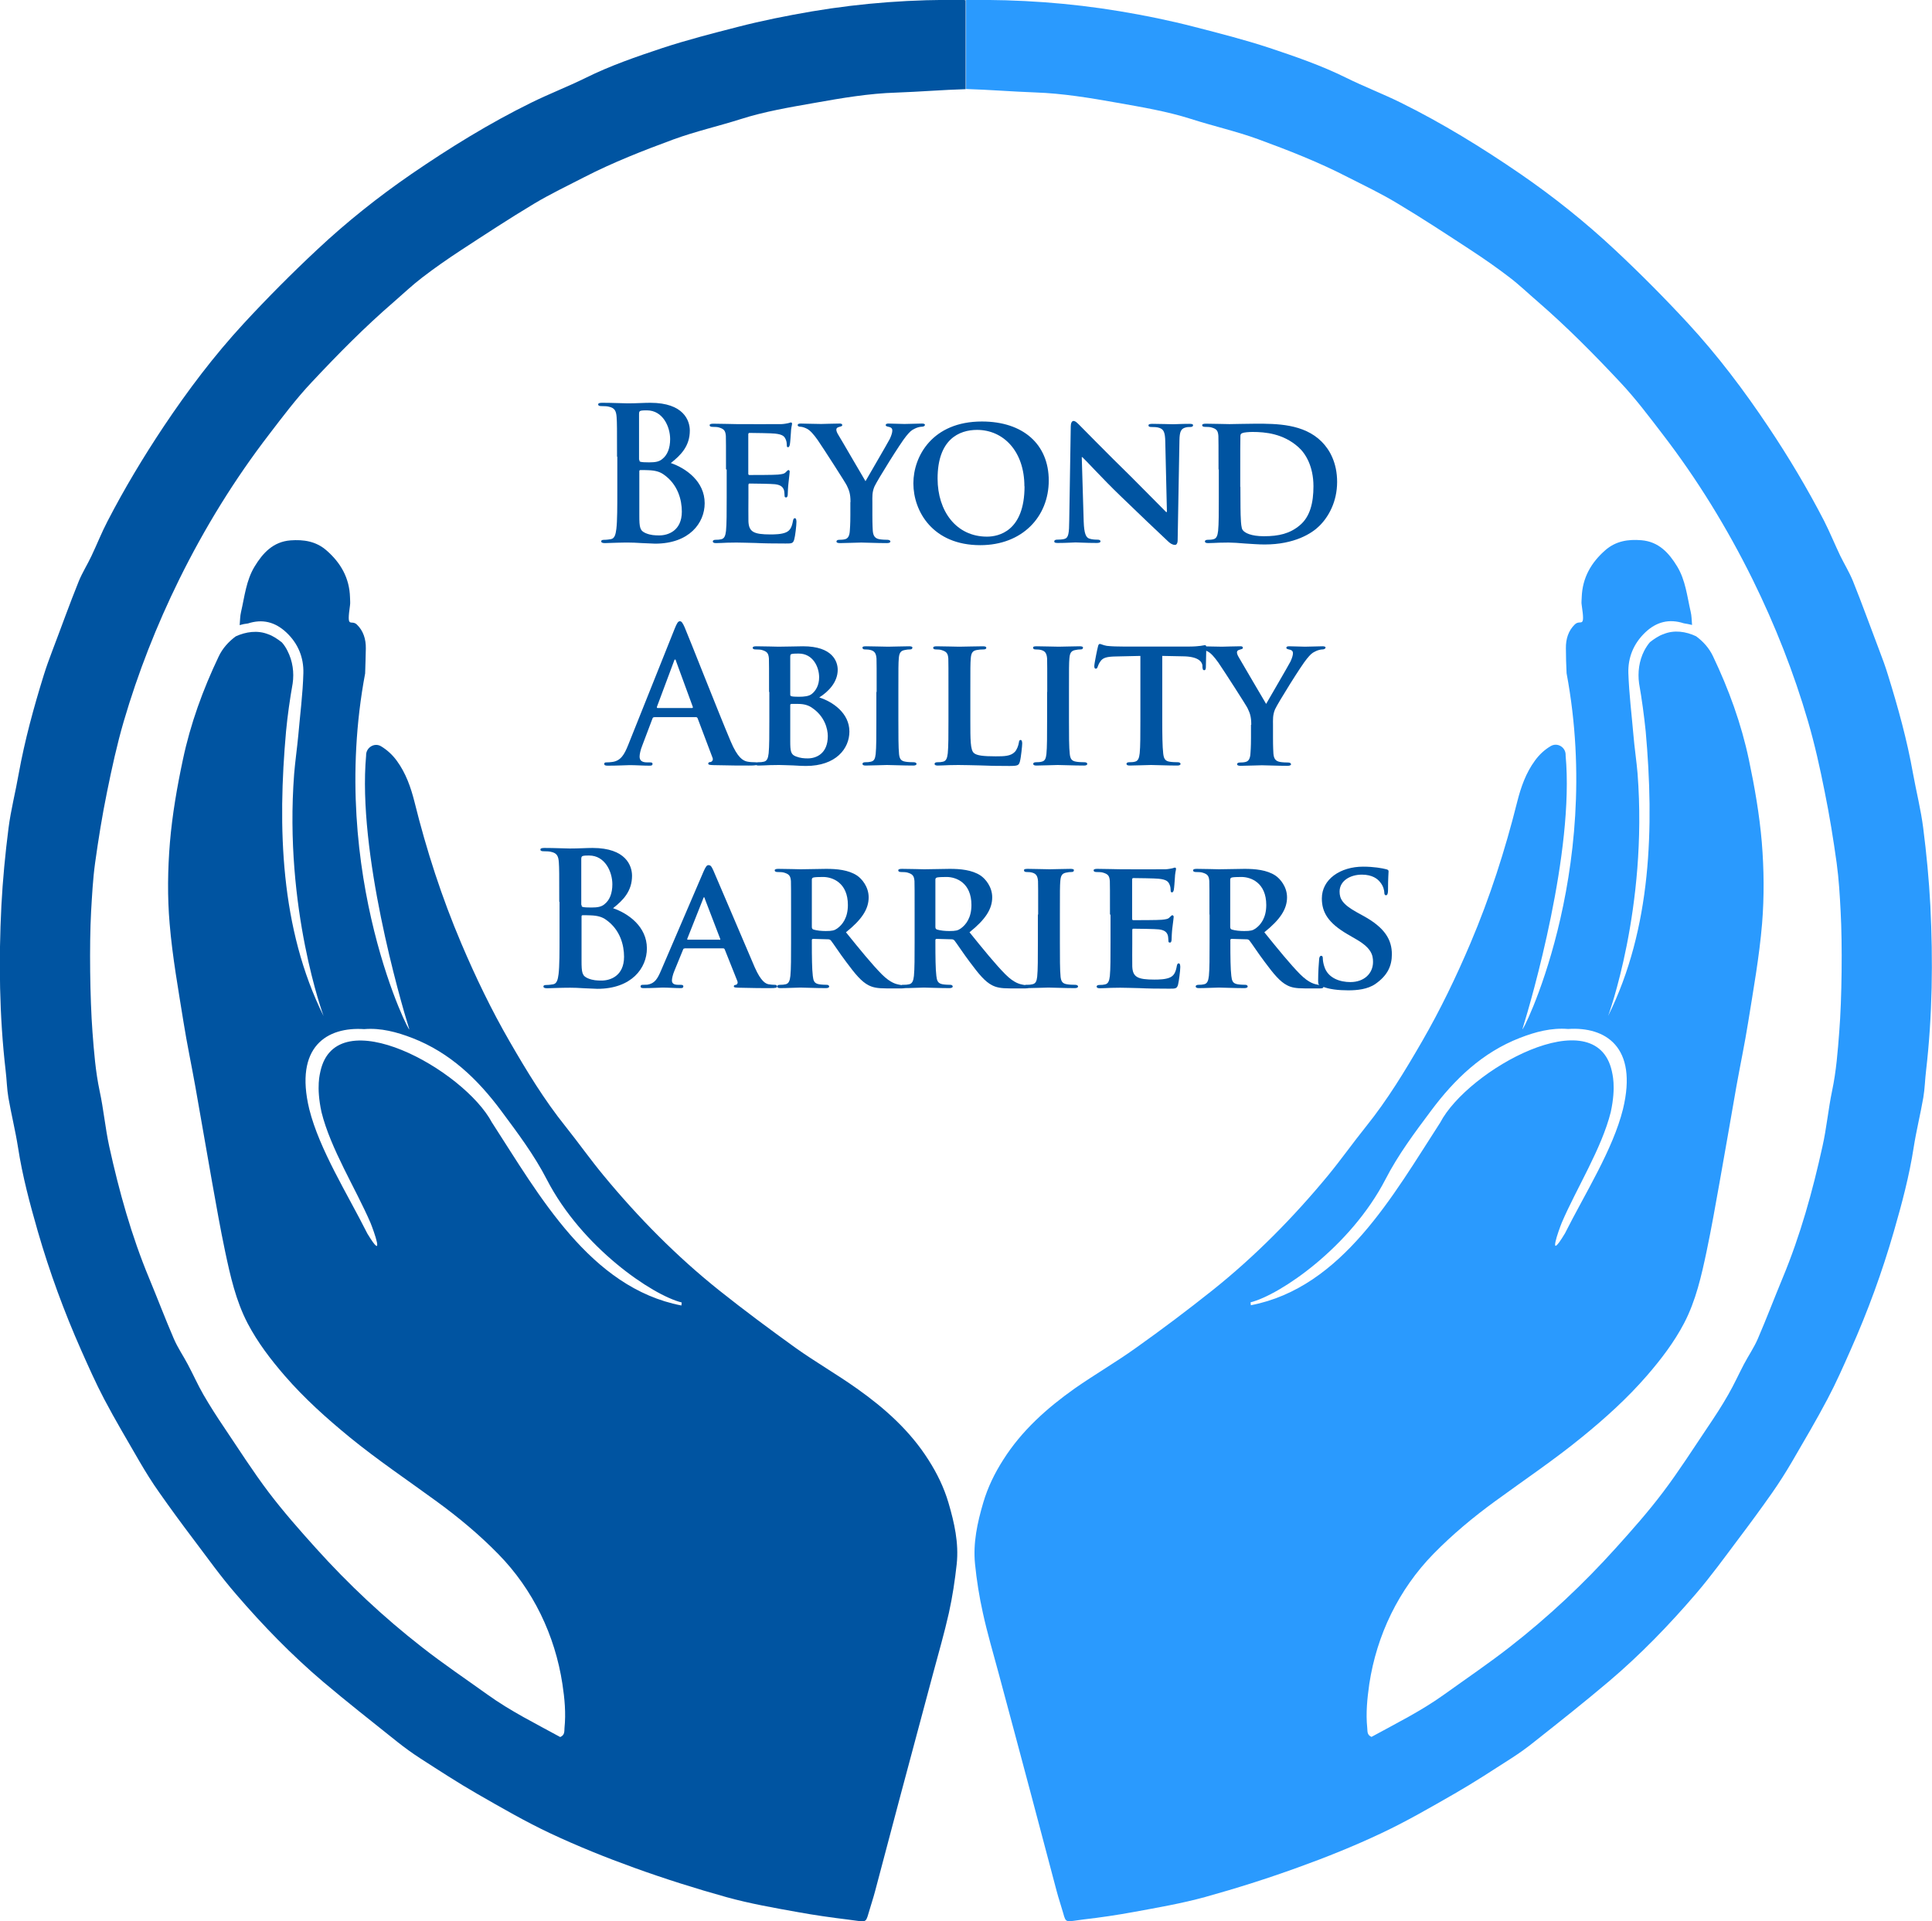 <?xml version="1.0" encoding="UTF-8"?>
<svg id="Layer_2" data-name="Layer 2" xmlns="http://www.w3.org/2000/svg" viewBox="0 0 140.43 139.66">
  <defs>
    <style>
      .cls-1 {
        fill: #0054a1;
      }

      .cls-2 {
        fill: #2a9afe;
      }
    </style>
  </defs>
  <g id="Layer_1-2" data-name="Layer 1">
    <g>
      <g>
        <path class="cls-1" d="M44.85,33.19c0-2.05,0-2.43-.03-2.86-.03-.46-.14-.68-.58-.77-.11-.03-.34-.04-.53-.04-.15,0-.23-.03-.23-.12s.09-.12,.3-.12c.72,0,1.57,.04,1.84,.04,.66,0,1.19-.04,1.65-.04,2.44,0,2.87,1.31,2.87,2.02,0,1.11-.63,1.77-1.38,2.36,1.11,.38,2.46,1.34,2.46,2.92,0,1.44-1.12,2.94-3.6,2.94-.16,0-.55-.03-.94-.04-.4-.03-.81-.04-1.01-.04-.15,0-.45,0-.77,.01-.31,0-.66,.03-.93,.03-.18,0-.27-.04-.27-.13,0-.07,.05-.11,.22-.11,.2,0,.36-.03,.49-.05,.27-.05,.34-.35,.39-.74,.07-.57,.07-1.63,.07-2.87v-2.37Zm1.62,.23c0,.11,.04,.14,.09,.15,.12,.03,.32,.04,.63,.04,.45,0,.74-.05,.97-.26,.35-.28,.55-.77,.55-1.43,0-.9-.53-2.09-1.69-2.09-.19,0-.31,0-.45,.03-.09,.03-.12,.08-.12,.23v3.33Zm1.78,1.08c-.28-.2-.59-.3-1.12-.32-.24-.01-.38-.01-.58-.01-.05,0-.08,.03-.08,.09v3.2c0,.89,.04,1.12,.47,1.3,.36,.15,.67,.16,.99,.16,.61,0,1.63-.32,1.63-1.73,0-.84-.28-1.97-1.31-2.69Z"/>
        <path class="cls-1" d="M52.77,34.12c0-1.74,0-2.06-.01-2.43-.03-.39-.14-.51-.51-.62-.09-.03-.3-.04-.47-.04-.12,0-.2-.04-.2-.12s.09-.11,.27-.11c.62,0,1.38,.03,1.71,.03,.38,0,3.01,.01,3.24,0,.22-.01,.4-.05,.5-.07,.07-.01,.13-.05,.19-.05,.07,0,.08,.05,.08,.11,0,.08-.07,.22-.09,.74-.01,.12-.04,.62-.07,.76-.01,.05-.04,.19-.13,.19-.08,0-.09-.05-.09-.15,0-.08-.01-.28-.08-.42-.09-.2-.19-.36-.78-.42-.2-.03-1.62-.05-1.86-.05-.05,0-.08,.04-.08,.11v2.83c0,.07,.01,.12,.08,.12,.27,0,1.81,0,2.08-.03,.28-.03,.46-.05,.57-.18,.09-.08,.14-.15,.19-.15s.09,.05,.09,.12-.03,.26-.09,.84c-.03,.23-.05,.69-.05,.77,0,.09-.01,.26-.12,.26-.08,0-.11-.04-.11-.09-.01-.12-.01-.27-.04-.42-.07-.23-.22-.4-.66-.45-.22-.03-1.57-.05-1.86-.05-.05,0-.07,.05-.07,.12v.92c0,.39-.01,1.36,0,1.7,.03,.78,.39,.96,1.61,.96,.31,0,.81-.01,1.12-.15,.3-.13,.43-.38,.51-.85,.03-.12,.05-.18,.14-.18,.09,0,.11,.15,.11,.27,0,.26-.09,1.04-.16,1.27-.08,.3-.19,.3-.63,.3-.89,0-1.61-.01-2.19-.04-.58-.01-1.03-.03-1.38-.03-.13,0-.39,.01-.67,.01-.28,.01-.58,.03-.82,.03-.15,0-.23-.04-.23-.12,0-.05,.04-.12,.19-.12,.18,0,.31-.01,.42-.04,.24-.05,.31-.27,.35-.61,.05-.49,.05-1.39,.05-2.44v-2.02Z"/>
        <path class="cls-1" d="M61.82,36.49c0-.62-.11-.86-.27-1.2-.08-.18-1.7-2.7-2.12-3.31-.3-.42-.54-.69-.77-.81-.15-.08-.35-.15-.5-.15-.09,0-.18-.04-.18-.12s.08-.11,.23-.11c.2,0,1.09,.03,1.48,.03,.26,0,.81-.03,1.35-.03,.11,0,.18,.03,.18,.11,0,.09-.08,.09-.27,.15-.09,.03-.16,.08-.16,.18s.05,.23,.15,.39c.22,.35,1.77,3.04,1.97,3.36,.15-.27,1.59-2.73,1.77-3.08,.12-.26,.18-.46,.18-.61,0-.11-.05-.22-.26-.26-.11-.03-.22-.04-.22-.13,0-.08,.07-.11,.2-.11,.39,0,.81,.03,1.16,.03,.26,0,1.04-.03,1.27-.03,.14,0,.22,.03,.22,.09,0,.08-.09,.14-.23,.14-.12,0-.34,.05-.51,.14-.26,.12-.36,.23-.62,.54-.39,.46-2.09,3.19-2.31,3.67-.18,.42-.15,.77-.15,1.15v.92c0,.19,0,.66,.03,1.15,.03,.34,.14,.55,.49,.61,.18,.03,.43,.04,.59,.04,.13,0,.2,.07,.2,.12,0,.08-.09,.12-.26,.12-.74,0-1.54-.04-1.86-.04-.3,0-1.09,.04-1.54,.04-.16,0-.26-.03-.26-.12,0-.05,.05-.12,.19-.12,.16,0,.31-.01,.42-.04,.24-.05,.34-.27,.36-.61,.04-.49,.04-.96,.04-1.15v-.94Z"/>
        <path class="cls-1" d="M66.39,35.13c0-1.96,1.38-4.49,4.98-4.49,3,0,4.86,1.66,4.86,4.29s-1.92,4.7-4.98,4.7c-3.45,0-4.86-2.46-4.86-4.49Zm8.07,.22c0-2.54-1.52-4.1-3.44-4.1-1.32,0-2.87,.7-2.87,3.54,0,2.36,1.35,4.22,3.59,4.22,.84,0,2.73-.39,2.73-3.66Z"/>
        <path class="cls-1" d="M78.77,37.91c.03,.89,.17,1.16,.4,1.24,.2,.07,.43,.08,.62,.08,.13,0,.2,.05,.2,.12,0,.09-.11,.12-.27,.12-.77,0-1.32-.04-1.54-.04-.11,0-.67,.04-1.28,.04-.16,0-.27-.01-.27-.12,0-.07,.08-.12,.19-.12,.16,0,.38-.01,.54-.05,.31-.08,.35-.39,.36-1.39l.11-6.8c0-.23,.08-.39,.2-.39,.15,0,.31,.18,.51,.38,.15,.15,1.93,1.97,3.66,3.66,.81,.8,2.39,2.42,2.56,2.58h.06l-.12-5.1c-.01-.7-.12-.9-.41-1.01-.17-.07-.46-.07-.62-.07-.15,0-.19-.05-.19-.12,0-.09,.12-.11,.3-.11,.62,0,1.25,.03,1.51,.03,.13,0,.58-.03,1.16-.03,.16,0,.27,.01,.27,.11,0,.07-.07,.12-.2,.12-.12,0-.22,0-.36,.04-.32,.09-.42,.3-.43,.94l-.13,7.23c0,.26-.09,.36-.19,.36-.2,0-.36-.12-.49-.24-.74-.69-2.23-2.11-3.47-3.31-1.29-1.24-2.55-2.63-2.78-2.83h-.04l.14,4.68Z"/>
        <path class="cls-1" d="M88.57,34.12c0-1.74,0-2.06-.01-2.43-.03-.39-.13-.51-.51-.62-.09-.03-.3-.04-.47-.04-.12,0-.2-.04-.2-.12s.1-.11,.27-.11c.62,0,1.38,.03,1.71,.03,.36,0,1.21-.03,1.93-.03,1.48,0,3.48,0,4.78,1.31,.59,.59,1.12,1.55,1.12,2.92,0,1.44-.62,2.54-1.29,3.2-.54,.54-1.8,1.35-3.98,1.35-.43,0-.94-.04-1.42-.07-.47-.04-.9-.07-1.2-.07-.13,0-.39,.01-.67,.01-.28,.01-.58,.03-.82,.03-.15,0-.23-.04-.23-.12,0-.05,.04-.12,.19-.12,.17,0,.31-.01,.42-.04,.24-.05,.31-.27,.35-.61,.05-.49,.05-1.39,.05-2.44v-2.02Zm1.59,1.27c0,1.22,.01,2.09,.03,2.32,.01,.28,.04,.69,.13,.81,.15,.22,.62,.46,1.55,.46,1.08,0,1.88-.19,2.59-.78,.77-.63,1.01-1.66,1.01-2.85,0-1.46-.58-2.4-1.11-2.86-1.09-.97-2.39-1.09-3.32-1.09-.24,0-.63,.03-.73,.08-.11,.04-.15,.09-.15,.23-.01,.39-.01,1.34-.01,2.24v1.44Z"/>
        <path class="cls-1" d="M47.54,52.14c-.07,0-.09,.03-.12,.11l-.73,1.93c-.14,.34-.2,.66-.2,.82,0,.24,.12,.42,.54,.42h.2c.16,0,.2,.03,.2,.11,0,.11-.08,.13-.23,.13-.43,0-1.01-.04-1.43-.04-.15,0-.89,.04-1.59,.04-.18,0-.26-.03-.26-.13,0-.08,.05-.11,.16-.11,.12,0,.31-.01,.42-.03,.62-.08,.88-.54,1.15-1.21l3.39-8.48c.16-.39,.24-.54,.38-.54,.12,0,.2,.12,.34,.43,.32,.74,2.48,6.25,3.35,8.3,.51,1.21,.9,1.4,1.19,1.47,.2,.04,.4,.05,.57,.05,.11,0,.18,.01,.18,.11,0,.11-.12,.13-.62,.13s-1.47,0-2.55-.03c-.24-.01-.4-.01-.4-.11,0-.08,.05-.11,.19-.12,.09-.03,.19-.15,.12-.31l-1.08-2.86c-.03-.07-.07-.09-.14-.09h-3.01Zm2.75-.67c.07,0,.08-.04,.07-.08l-1.22-3.33c-.01-.05-.03-.12-.07-.12s-.07,.07-.08,.12l-1.24,3.32c-.01,.05,0,.09,.05,.09h2.48Z"/>
        <path class="cls-1" d="M55.9,50.3c0-1.74,0-2.06-.01-2.43-.03-.39-.14-.51-.51-.62-.09-.03-.3-.04-.47-.04-.12,0-.2-.04-.2-.12s.09-.11,.27-.11c.62,0,1.38,.03,1.61,.03,.59,0,1.38-.03,1.78-.03,2.15,0,2.52,1.11,2.52,1.71,0,.89-.66,1.58-1.34,2.01,.97,.31,2.19,1.13,2.19,2.48,0,1.23-.97,2.5-3.16,2.5-.13,0-.54-.01-.94-.04-.4-.01-.82-.03-1.01-.03-.13,0-.39,.01-.67,.01-.28,.01-.58,.03-.82,.03-.15,0-.23-.04-.23-.12,0-.05,.04-.12,.19-.12,.18,0,.31-.01,.42-.04,.24-.05,.31-.27,.35-.61,.05-.49,.05-1.39,.05-2.44v-2.02Zm1.54,.19c0,.09,.04,.11,.08,.12,.11,.03,.28,.04,.55,.04,.39,0,.73-.04,.93-.2,.31-.24,.54-.66,.54-1.21,0-.77-.46-1.73-1.48-1.73-.16,0-.39,0-.51,.03-.08,.01-.11,.07-.11,.19v2.77Zm0,3.37c0,.76,.04,.99,.42,1.13,.31,.12,.58,.14,.85,.14,.63,0,1.46-.35,1.46-1.62,0-.53-.23-1.43-1.12-2.04-.24-.18-.57-.3-1.03-.3h-.51s-.07,.01-.07,.08v2.6Z"/>
        <path class="cls-1" d="M63.72,50.3c0-1.74,0-2.06-.01-2.43-.03-.39-.15-.53-.4-.61-.14-.04-.28-.05-.43-.05-.12,0-.19-.03-.19-.14,0-.07,.09-.09,.28-.09,.45,0,1.26,.03,1.59,.03,.3,0,1.07-.03,1.52-.03,.15,0,.24,.03,.24,.09,0,.11-.07,.14-.19,.14s-.22,.01-.35,.04c-.32,.05-.42,.22-.45,.62-.03,.36-.03,.69-.03,2.43v2.02c0,1.11,0,2.02,.05,2.51,.04,.31,.12,.49,.47,.54,.16,.03,.43,.04,.61,.04,.13,0,.19,.07,.19,.12,0,.08-.1,.12-.23,.12-.78,0-1.59-.04-1.92-.04-.27,0-1.08,.04-1.55,.04-.15,0-.23-.04-.23-.12,0-.05,.04-.12,.19-.12,.18,0,.31-.01,.42-.04,.24-.05,.31-.22,.35-.55,.05-.47,.05-1.39,.05-2.5v-2.02Z"/>
        <path class="cls-1" d="M70.53,52.32c0,1.47,0,2.2,.26,2.42,.2,.18,.66,.24,1.58,.24,.63,0,1.09-.01,1.39-.32,.15-.15,.27-.47,.3-.69,.01-.11,.04-.18,.13-.18,.08,0,.11,.12,.11,.26s-.08,.99-.17,1.32c-.08,.26-.13,.31-.76,.31-.85,0-1.54-.01-2.13-.04-.59-.01-1.09-.03-1.58-.03-.14,0-.39,.01-.68,.01-.28,.01-.58,.03-.82,.03-.15,0-.23-.04-.23-.12,0-.05,.04-.12,.19-.12,.18,0,.31-.01,.42-.04,.24-.05,.31-.27,.35-.61,.05-.49,.05-1.39,.05-2.44v-2.02c0-1.74,0-2.06-.01-2.43-.03-.39-.14-.51-.51-.62-.09-.03-.24-.04-.39-.04-.13,0-.2-.04-.2-.12s.08-.11,.26-.11c.55,0,1.31,.03,1.63,.03,.28,0,1.26-.03,1.71-.03,.18,0,.26,.03,.26,.11s-.07,.12-.22,.12c-.14,0-.32,.01-.46,.04-.32,.05-.42,.22-.45,.62-.03,.36-.03,.69-.03,2.43v2.02Z"/>
        <path class="cls-1" d="M76.12,50.3c0-1.74,0-2.06-.01-2.43-.03-.39-.15-.53-.4-.61-.13-.04-.28-.05-.43-.05-.12,0-.19-.03-.19-.14,0-.07,.09-.09,.28-.09,.45,0,1.26,.03,1.59,.03,.3,0,1.07-.03,1.52-.03,.15,0,.24,.03,.24,.09,0,.11-.07,.14-.19,.14s-.21,.01-.35,.04c-.32,.05-.42,.22-.45,.62-.03,.36-.03,.69-.03,2.43v2.02c0,1.11,0,2.02,.06,2.51,.04,.31,.12,.49,.47,.54,.16,.03,.43,.04,.61,.04,.14,0,.19,.07,.19,.12,0,.08-.09,.12-.23,.12-.78,0-1.59-.04-1.92-.04-.27,0-1.08,.04-1.55,.04-.15,0-.23-.04-.23-.12,0-.05,.04-.12,.19-.12,.17,0,.31-.01,.42-.04,.24-.05,.31-.22,.35-.55,.05-.47,.05-1.39,.05-2.5v-2.02Z"/>
        <path class="cls-1" d="M82.91,47.68l-1.77,.04c-.69,.01-.97,.09-1.15,.35-.12,.16-.17,.31-.2,.39-.03,.09-.06,.15-.14,.15s-.11-.07-.11-.19c0-.19,.23-1.3,.26-1.39,.03-.15,.07-.22,.14-.22,.09,0,.22,.09,.51,.14,.35,.04,.8,.05,1.19,.05h4.82c.38,0,.63-.03,.81-.05,.19-.03,.28-.05,.32-.05,.08,0,.09,.07,.09,.24,0,.24-.03,1.09-.03,1.39-.01,.12-.04,.19-.11,.19-.1,0-.12-.05-.14-.23v-.12c-.04-.3-.35-.65-1.42-.66l-1.5-.03v4.64c0,1.05,.01,1.96,.07,2.46,.04,.32,.11,.54,.46,.59,.16,.03,.43,.04,.61,.04,.13,0,.19,.07,.19,.12,0,.08-.1,.12-.23,.12-.78,0-1.58-.04-1.92-.04-.27,0-1.08,.04-1.55,.04-.15,0-.23-.04-.23-.12,0-.05,.04-.12,.19-.12,.18,0,.32-.01,.42-.04,.24-.05,.31-.27,.35-.61,.05-.49,.05-1.39,.05-2.44v-4.64Z"/>
        <path class="cls-1" d="M90.95,52.68c0-.62-.11-.86-.27-1.2-.08-.18-1.7-2.7-2.12-3.31-.3-.42-.54-.69-.77-.81-.15-.08-.35-.15-.5-.15-.09,0-.18-.04-.18-.12s.08-.11,.23-.11c.2,0,1.09,.03,1.48,.03,.26,0,.81-.03,1.35-.03,.11,0,.17,.03,.17,.11,0,.09-.08,.09-.27,.15-.09,.03-.16,.08-.16,.18s.05,.23,.15,.39c.21,.35,1.77,3.04,1.97,3.36,.15-.27,1.59-2.73,1.77-3.08,.12-.26,.18-.46,.18-.61,0-.11-.05-.22-.26-.26-.11-.03-.22-.04-.22-.13,0-.08,.07-.11,.2-.11,.39,0,.81,.03,1.16,.03,.26,0,1.04-.03,1.27-.03,.13,0,.22,.03,.22,.09,0,.08-.1,.14-.23,.14-.12,0-.34,.05-.51,.14-.26,.12-.36,.23-.62,.54-.39,.46-2.09,3.19-2.31,3.67-.18,.42-.15,.77-.15,1.15v.92c0,.19,0,.66,.03,1.15,.03,.34,.13,.55,.49,.61,.17,.03,.43,.04,.59,.04,.13,0,.2,.07,.2,.12,0,.08-.09,.12-.26,.12-.74,0-1.54-.04-1.86-.04-.3,0-1.09,.04-1.54,.04-.16,0-.26-.03-.26-.12,0-.05,.05-.12,.19-.12,.16,0,.31-.01,.42-.04,.24-.05,.34-.27,.36-.61,.04-.49,.04-.96,.04-1.15v-.94Z"/>
        <path class="cls-1" d="M40.65,65.55c0-2.05,0-2.43-.03-2.86-.03-.46-.14-.68-.58-.77-.11-.03-.34-.04-.53-.04-.15,0-.23-.03-.23-.12s.09-.12,.3-.12c.72,0,1.57,.04,1.84,.04,.66,0,1.19-.04,1.65-.04,2.44,0,2.87,1.31,2.87,2.02,0,1.11-.63,1.77-1.38,2.36,1.11,.38,2.46,1.34,2.46,2.92,0,1.44-1.12,2.94-3.6,2.94-.16,0-.55-.03-.94-.04-.4-.03-.81-.04-1.01-.04-.15,0-.45,0-.77,.01-.31,0-.66,.03-.93,.03-.18,0-.27-.04-.27-.13,0-.07,.05-.11,.22-.11,.2,0,.36-.03,.49-.05,.27-.05,.34-.35,.39-.74,.07-.57,.07-1.63,.07-2.87v-2.37Zm1.62,.23c0,.11,.04,.14,.09,.15,.12,.03,.32,.04,.63,.04,.45,0,.74-.05,.97-.26,.35-.28,.55-.77,.55-1.43,0-.9-.53-2.09-1.69-2.09-.19,0-.31,0-.45,.03-.09,.03-.12,.08-.12,.23v3.33Zm1.78,1.08c-.28-.2-.59-.3-1.12-.32-.24-.01-.38-.01-.58-.01-.05,0-.08,.03-.08,.09v3.2c0,.89,.04,1.12,.47,1.3,.36,.15,.67,.16,.99,.16,.61,0,1.63-.32,1.63-1.73,0-.84-.28-1.97-1.31-2.69Z"/>
        <path class="cls-1" d="M49.76,68.95c-.07,0-.08,.01-.11,.08l-.63,1.54c-.12,.28-.18,.57-.18,.7,0,.2,.11,.32,.47,.32h.18c.15,0,.18,.05,.18,.12,0,.09-.07,.12-.19,.12-.39,0-.94-.04-1.32-.04-.12,0-.76,.04-1.38,.04-.15,0-.22-.03-.22-.12,0-.07,.04-.12,.14-.12,.11,0,.24-.01,.35-.01,.54-.08,.74-.43,.99-1.01l3.1-7.22c.14-.32,.23-.46,.35-.46,.18,0,.23,.11,.35,.36,.28,.63,2.27,5.33,3.02,7.07,.46,1.04,.8,1.19,1.01,1.23,.18,.03,.31,.04,.45,.04,.11,0,.16,.04,.16,.12,0,.09-.07,.12-.51,.12-.42,0-1.28,0-2.28-.03-.22-.01-.35-.01-.35-.09,0-.07,.03-.11,.15-.12,.08-.01,.16-.12,.11-.26l-.92-2.31c-.03-.07-.07-.08-.12-.08h-2.79Zm2.54-.63c.05,0,.07-.03,.05-.07l-1.12-2.92s-.03-.11-.05-.11c-.04,0-.05,.07-.07,.11l-1.15,2.9c-.03,.05,0,.08,.04,.08h2.29Z"/>
        <path class="cls-1" d="M57.5,66.48c0-1.74,0-2.06-.01-2.43-.03-.39-.14-.51-.51-.62-.09-.03-.3-.04-.47-.04-.12,0-.2-.04-.2-.12s.09-.11,.27-.11c.62,0,1.38,.03,1.62,.03,.4,0,1.48-.03,1.85-.03,.76,0,1.62,.07,2.25,.49,.34,.23,.84,.81,.84,1.58,0,.85-.49,1.61-1.65,2.54,1.05,1.3,1.89,2.33,2.6,3.05,.66,.66,1.08,.72,1.27,.76,.12,.03,.19,.03,.28,.03s.15,.07,.15,.12c0,.09-.08,.12-.23,.12h-1.13c-.66,0-.99-.07-1.3-.23-.51-.26-.96-.8-1.62-1.69-.47-.62-.97-1.39-1.12-1.57-.07-.07-.14-.08-.22-.08l-1.07-.03c-.05,0-.09,.03-.09,.09v.16c0,1.07,.01,1.96,.07,2.44,.04,.34,.09,.55,.46,.61,.18,.03,.43,.04,.58,.04,.09,0,.15,.07,.15,.12,0,.08-.09,.12-.24,.12-.69,0-1.67-.04-1.85-.04-.23,0-.99,.04-1.46,.04-.15,0-.23-.04-.23-.12,0-.05,.04-.12,.19-.12,.18,0,.31-.01,.42-.04,.24-.05,.31-.27,.35-.61,.05-.49,.05-1.39,.05-2.44v-2.02Zm1.51,.89c0,.12,.03,.16,.11,.2,.26,.08,.61,.11,.9,.11,.47,0,.63-.04,.84-.19,.36-.26,.77-.76,.77-1.7,0-1.62-1.11-2.04-1.81-2.04-.3,0-.58,.01-.7,.04-.08,.03-.11,.07-.11,.16v3.41Z"/>
        <path class="cls-1" d="M66.48,66.48c0-1.74,0-2.06-.01-2.43-.03-.39-.14-.51-.51-.62-.09-.03-.3-.04-.47-.04-.12,0-.2-.04-.2-.12s.09-.11,.27-.11c.62,0,1.38,.03,1.62,.03,.4,0,1.48-.03,1.85-.03,.76,0,1.62,.07,2.25,.49,.34,.23,.84,.81,.84,1.58,0,.85-.49,1.61-1.65,2.54,1.05,1.3,1.89,2.33,2.6,3.05,.66,.66,1.08,.72,1.27,.76,.12,.03,.19,.03,.28,.03s.15,.07,.15,.12c0,.09-.08,.12-.23,.12h-1.13c-.66,0-.99-.07-1.3-.23-.51-.26-.96-.8-1.62-1.69-.47-.62-.97-1.39-1.12-1.57-.07-.07-.14-.08-.22-.08l-1.07-.03c-.05,0-.09,.03-.09,.09v.16c0,1.07,.01,1.96,.07,2.44,.04,.34,.1,.55,.46,.61,.17,.03,.43,.04,.58,.04,.09,0,.15,.07,.15,.12,0,.08-.1,.12-.24,.12-.69,0-1.67-.04-1.85-.04-.23,0-.99,.04-1.46,.04-.15,0-.23-.04-.23-.12,0-.05,.04-.12,.19-.12,.18,0,.31-.01,.42-.04,.24-.05,.31-.27,.35-.61,.05-.49,.05-1.39,.05-2.44v-2.02Zm1.51,.89c0,.12,.03,.16,.11,.2,.26,.08,.61,.11,.9,.11,.47,0,.63-.04,.84-.19,.36-.26,.77-.76,.77-1.7,0-1.62-1.11-2.04-1.81-2.04-.3,0-.58,.01-.7,.04-.08,.03-.11,.07-.11,.16v3.41Z"/>
        <path class="cls-1" d="M75.46,66.48c0-1.74,0-2.06-.01-2.43-.03-.39-.15-.53-.4-.61-.13-.04-.28-.05-.43-.05-.12,0-.19-.03-.19-.14,0-.07,.1-.09,.28-.09,.45,0,1.25,.03,1.59,.03,.3,0,1.07-.03,1.52-.03,.15,0,.24,.03,.24,.09,0,.11-.07,.14-.19,.14s-.21,.01-.35,.04c-.32,.05-.42,.22-.45,.62-.03,.36-.03,.69-.03,2.43v2.02c0,1.11,0,2.02,.05,2.51,.04,.31,.12,.49,.47,.54,.16,.03,.43,.04,.61,.04,.13,0,.19,.07,.19,.12,0,.08-.1,.12-.23,.12-.78,0-1.59-.04-1.92-.04-.27,0-1.08,.04-1.55,.04-.15,0-.23-.04-.23-.12,0-.05,.04-.12,.19-.12,.18,0,.31-.01,.42-.04,.24-.05,.31-.22,.35-.55,.05-.47,.05-1.39,.05-2.5v-2.02Z"/>
        <path class="cls-1" d="M80.68,66.48c0-1.74,0-2.06-.01-2.43-.03-.39-.13-.51-.51-.62-.09-.03-.3-.04-.47-.04-.12,0-.2-.04-.2-.12s.09-.11,.27-.11c.62,0,1.38,.03,1.71,.03,.38,0,3.01,.01,3.24,0,.22-.01,.4-.05,.5-.07,.07-.01,.13-.05,.19-.05,.07,0,.08,.05,.08,.11,0,.08-.07,.22-.09,.74-.01,.12-.04,.62-.07,.76-.01,.05-.04,.19-.13,.19-.08,0-.1-.05-.1-.15,0-.08-.01-.28-.08-.42-.09-.2-.19-.36-.78-.42-.2-.03-1.62-.05-1.86-.05-.05,0-.08,.04-.08,.11v2.83c0,.07,.01,.12,.08,.12,.27,0,1.81,0,2.08-.03,.28-.03,.46-.05,.57-.18,.1-.08,.14-.15,.19-.15s.1,.05,.1,.12-.03,.26-.1,.84c-.03,.23-.05,.69-.05,.77,0,.09-.01,.26-.12,.26-.08,0-.11-.04-.11-.09-.01-.12-.01-.27-.04-.42-.07-.23-.22-.4-.66-.45-.22-.03-1.57-.05-1.86-.05-.06,0-.07,.05-.07,.12v.92c0,.39-.01,1.36,0,1.7,.03,.78,.39,.96,1.61,.96,.31,0,.81-.01,1.12-.15,.3-.13,.43-.38,.51-.85,.03-.12,.05-.18,.14-.18,.09,0,.11,.15,.11,.27,0,.26-.1,1.04-.16,1.27-.08,.3-.19,.3-.63,.3-.89,0-1.61-.01-2.19-.04-.58-.01-1.02-.03-1.38-.03-.13,0-.39,.01-.67,.01-.28,.01-.58,.03-.82,.03-.15,0-.23-.04-.23-.12,0-.05,.04-.12,.19-.12,.18,0,.31-.01,.42-.04,.24-.05,.31-.27,.35-.61,.05-.49,.05-1.39,.05-2.44v-2.02Z"/>
        <path class="cls-1" d="M87.91,66.48c0-1.74,0-2.06-.01-2.43-.03-.39-.13-.51-.51-.62-.09-.03-.3-.04-.47-.04-.12,0-.2-.04-.2-.12s.09-.11,.27-.11c.62,0,1.38,.03,1.62,.03,.4,0,1.49-.03,1.85-.03,.75,0,1.62,.07,2.25,.49,.34,.23,.84,.81,.84,1.58,0,.85-.49,1.61-1.65,2.54,1.05,1.3,1.89,2.33,2.6,3.05,.66,.66,1.08,.72,1.27,.76,.12,.03,.19,.03,.28,.03s.15,.07,.15,.12c0,.09-.08,.12-.23,.12h-1.13c-.66,0-.99-.07-1.29-.23-.51-.26-.96-.8-1.62-1.69-.47-.62-.97-1.39-1.12-1.57-.07-.07-.13-.08-.22-.08l-1.07-.03c-.05,0-.09,.03-.09,.09v.16c0,1.07,.01,1.96,.07,2.44,.04,.34,.09,.55,.46,.61,.18,.03,.43,.04,.58,.04,.09,0,.15,.07,.15,.12,0,.08-.1,.12-.24,.12-.69,0-1.67-.04-1.85-.04-.23,0-.99,.04-1.46,.04-.15,0-.23-.04-.23-.12,0-.05,.04-.12,.19-.12,.18,0,.31-.01,.42-.04,.24-.05,.31-.27,.35-.61,.05-.49,.05-1.39,.05-2.44v-2.02Zm1.51,.89c0,.12,.03,.16,.11,.2,.26,.08,.61,.11,.9,.11,.47,0,.63-.04,.84-.19,.36-.26,.77-.76,.77-1.7,0-1.62-1.11-2.04-1.81-2.04-.3,0-.58,.01-.7,.04-.08,.03-.11,.07-.11,.16v3.41Z"/>
        <path class="cls-1" d="M96.04,71.69c-.19-.08-.23-.13-.23-.39,0-.62,.05-1.34,.07-1.52,0-.18,.06-.3,.15-.3,.11,0,.12,.11,.12,.19,0,.15,.04,.39,.11,.59,.26,.85,1.15,1.13,1.89,1.13,1.03,0,1.65-.65,1.65-1.46,0-.5-.12-1-1.17-1.62l-.69-.4c-1.4-.82-1.86-1.59-1.86-2.6,0-1.4,1.35-2.31,3-2.31,.77,0,1.38,.11,1.69,.19,.11,.03,.16,.07,.16,.15,0,.15-.04,.47-.04,1.38,0,.24-.05,.36-.15,.36-.08,0-.12-.07-.12-.2,0-.11-.05-.46-.31-.76-.17-.22-.55-.54-1.32-.54-.85,0-1.62,.45-1.62,1.23,0,.51,.19,.92,1.26,1.51l.49,.27c1.56,.86,2.05,1.74,2.05,2.78,0,.85-.32,1.54-1.19,2.15-.57,.4-1.35,.47-1.98,.47-.69,0-1.42-.07-1.93-.3Z"/>
      </g>
      <path class="cls-1" d="M70.11,0c-3.72-.06-7.43,.21-11.1,.83-1.81,.31-3.62,.67-5.4,1.13-1.83,.47-3.66,.94-5.46,1.53-1.89,.63-3.79,1.28-5.58,2.17-1.3,.64-2.65,1.16-3.95,1.8-3.05,1.5-5.93,3.28-8.73,5.2-2.41,1.66-4.71,3.49-6.84,5.49-1.84,1.72-3.62,3.51-5.33,5.36-2.16,2.34-4.07,4.87-5.84,7.52-1.47,2.21-2.84,4.49-4.06,6.85-.43,.82-.77,1.69-1.17,2.53-.29,.62-.66,1.2-.92,1.83-.68,1.68-1.29,3.4-1.94,5.1-.22,.58-.43,1.16-.61,1.74-.73,2.35-1.38,4.73-1.82,7.16-.23,1.32-.57,2.63-.74,3.95-.24,1.88-.42,3.76-.52,5.65-.2,4-.15,8.01,.31,11.99,.08,.65,.09,1.32,.2,1.96,.21,1.21,.51,2.41,.7,3.62,.32,2.08,.86,4.09,1.44,6.11,.85,2.94,1.91,5.83,3.15,8.63,.53,1.19,1.06,2.39,1.67,3.55,.81,1.54,1.7,3.03,2.57,4.54,.45,.77,.92,1.53,1.44,2.26,.8,1.14,1.62,2.26,2.46,3.37,1.02,1.35,2.01,2.74,3.12,4.02,1.95,2.27,4.03,4.41,6.31,6.35,1.77,1.5,3.6,2.93,5.41,4.38,.53,.42,1.08,.82,1.65,1.19,1.37,.88,2.73,1.77,4.14,2.58,1.76,1.01,3.52,2.03,5.35,2.89,1.98,.93,4.02,1.75,6.07,2.49,2.21,.8,4.46,1.51,6.72,2.14,1.7,.47,3.46,.78,5.2,1.09,1.2,.22,2.42,.39,3.63,.54,1.29,.15,1.27,.31,1.49-.46,.15-.53,.33-1.05,.47-1.58,.61-2.3,1.22-4.61,1.83-6.91,.8-2.99,1.6-5.98,2.4-8.97,.39-1.45,.81-2.9,1.14-4.37,.26-1.17,.44-2.37,.57-3.56,.16-1.52-.17-2.99-.6-4.45-.33-1.12-.83-2.14-1.45-3.11-1.34-2.12-3.18-3.76-5.2-5.19-1.45-1.03-3-1.92-4.45-2.95-1.89-1.36-3.76-2.75-5.58-4.2-3.09-2.47-5.86-5.28-8.38-8.33-.96-1.16-1.83-2.39-2.77-3.57-1.55-1.93-2.83-4.04-4.06-6.17-1.33-2.3-2.48-4.69-3.52-7.14-1.42-3.34-2.53-6.77-3.4-10.28-.27-1.07-.63-2.1-1.29-3-.32-.44-.71-.79-1.14-1.05-.49-.3-1.11,.1-1.09,.67,0,0,0,0,0,.01-.63,7,2.46,17.71,3.13,19.86,.25,.81-5.96-11.15-3.2-25.84,.02-.61,.04-1.22,.05-1.82,.01-.66-.18-1.28-.65-1.73-.43-.41-.76,.41-.5-1.4,.03-.19,0-.38,0-.58-.04-1.4-.67-2.51-1.72-3.42-.76-.66-1.66-.79-2.61-.72-1.26,.1-2.01,.92-2.61,1.91-.61,1.01-.72,2.17-.98,3.29-.07,.29-.07,.6-.1,.96,.2-.06,.4-.1,.6-.12,1.05-.34,1.97-.12,2.8,.66,.85,.8,1.26,1.82,1.23,2.95-.04,1.51-.24,3.02-.37,4.53-.07,.77-.24,2.02-.3,2.79-.75,9.81,2.14,17.61,2.14,17.61-3.16-6.36-3.35-13.74-2.73-20.69,.11-1.16,.28-2.35,.48-3.48,.12-.81,0-1.64-.37-2.37-.11-.23-.27-.47-.42-.63-.31-.24-.64-.47-1-.59-.76-.3-1.61-.18-2.35,.16-.51,.38-.95,.86-1.23,1.45-1.15,2.41-2.06,4.91-2.61,7.52-.42,1.98-.77,3.99-.94,6.01-.16,1.96-.19,3.95-.02,5.91,.2,2.4,.63,4.78,1.01,7.16,.25,1.57,.58,3.12,.86,4.69,.41,2.32,.81,4.64,1.22,6.96,.3,1.67,.59,3.34,.94,5,.38,1.79,.78,3.59,1.64,5.24,.73,1.39,1.67,2.62,2.7,3.81,1.43,1.65,3.04,3.09,4.71,4.46,2.03,1.66,4.22,3.13,6.34,4.68,1.59,1.16,3.09,2.41,4.47,3.82,2.52,2.57,4.12,5.89,4.66,9.45,.16,1.05,.26,2.11,.15,3.19-.02,.23,.04,.51-.31,.66-1.77-.97-3.61-1.88-5.28-3.08-1.6-1.15-3.24-2.25-4.79-3.47-2.77-2.16-5.33-4.56-7.68-7.17-1.19-1.32-2.37-2.66-3.44-4.07-1.15-1.52-2.18-3.14-3.25-4.73-.52-.77-1.02-1.55-1.49-2.36-.41-.71-.74-1.46-1.13-2.19-.33-.63-.74-1.22-1.02-1.87-.63-1.46-1.19-2.94-1.8-4.41-1.29-3.1-2.18-6.31-2.9-9.58-.29-1.33-.41-2.71-.7-4.04-.3-1.42-.41-2.86-.52-4.3-.18-2.4-.23-6.32-.1-8.72,.07-1.18,.13-2.37,.29-3.54,.24-1.73,.52-3.47,.87-5.18,.35-1.72,.72-3.43,1.21-5.11,1.04-3.55,2.39-6.99,4.03-10.32,1.85-3.75,4.02-7.28,6.56-10.58,.98-1.28,1.95-2.57,3.06-3.75,1.91-2.04,3.86-4.02,5.98-5.85,.68-.59,1.34-1.22,2.06-1.77,.91-.7,1.86-1.36,2.82-1.99,1.76-1.15,3.53-2.31,5.33-3.39,1.17-.7,2.41-1.29,3.63-1.92,2.1-1.08,4.3-1.94,6.5-2.75,1.59-.58,3.26-.96,4.87-1.47,1.75-.56,3.56-.86,5.37-1.18,1.97-.35,3.94-.69,5.95-.75,1.68-.06,3.36-.2,5.04-.25V.01s-.07,0-.1,0ZM35.77,81.62c-2.03-3.86-11.32-9-12.48-3.74-.02,.14-.33,1.09,.08,2.97,.66,2.66,2.49,5.56,3.56,8.04,.21,.51,1.11,2.99-.23,.78-1.45-2.89-3.48-6.09-4.22-9.04-1.1-4.56,1.3-6,3.99-5.82,1.21-.1,2.37,.21,3.51,.65,2.73,1.06,4.75,3,6.45,5.29,1.19,1.6,2.4,3.21,3.31,4.98,2.55,4.95,7.67,8.42,9.81,8.95l-.02,.22c-6.64-1.28-10.36-8.04-13.75-13.27Z"/>
      <path class="cls-2" d="M70.22,.01V6.47c1.68,.05,3.36,.19,5.04,.25,2.01,.07,3.98,.4,5.95,.75,1.8,.32,3.61,.62,5.37,1.18,1.62,.52,3.28,.89,4.87,1.47,2.21,.81,4.41,1.67,6.5,2.75,1.22,.62,2.46,1.21,3.63,1.92,1.81,1.08,3.57,2.24,5.33,3.39,.96,.63,1.91,1.29,2.82,1.99,.72,.55,1.37,1.18,2.06,1.77,2.11,1.83,4.07,3.81,5.98,5.85,1.11,1.18,2.08,2.47,3.06,3.75,2.54,3.3,4.71,6.84,6.56,10.58,1.64,3.33,2.99,6.76,4.03,10.32,.49,1.68,.87,3.4,1.21,5.11,.35,1.72,.63,3.45,.87,5.18,.16,1.17,.23,2.36,.29,3.54,.13,2.4,.09,6.32-.1,8.72-.11,1.44-.22,2.88-.52,4.3-.28,1.34-.4,2.71-.7,4.04-.72,3.27-1.61,6.48-2.9,9.58-.61,1.47-1.17,2.95-1.8,4.41-.28,.65-.69,1.24-1.02,1.87-.38,.73-.72,1.48-1.13,2.19-.46,.81-.97,1.59-1.49,2.36-1.07,1.59-2.1,3.21-3.25,4.73-1.07,1.42-2.25,2.75-3.44,4.07-2.35,2.61-4.91,5.01-7.68,7.17-1.55,1.21-3.19,2.32-4.79,3.47-1.67,1.2-3.51,2.11-5.28,3.08-.35-.15-.28-.43-.31-.66-.11-1.07,0-2.13,.15-3.19,.54-3.56,2.14-6.87,4.66-9.45,1.38-1.41,2.88-2.66,4.47-3.82,2.12-1.55,4.31-3.02,6.34-4.68,1.67-1.36,3.28-2.81,4.71-4.46,1.03-1.19,1.97-2.42,2.7-3.81,.86-1.65,1.26-3.44,1.64-5.24,.35-1.66,.64-3.33,.94-5,.42-2.32,.81-4.64,1.22-6.96,.28-1.56,.61-3.12,.86-4.69,.38-2.38,.81-4.76,1.01-7.16,.16-1.96,.14-3.95-.02-5.91-.17-2.01-.52-4.02-.94-6.01-.55-2.61-1.46-5.11-2.61-7.52-.28-.59-.71-1.07-1.23-1.45-.74-.35-1.59-.47-2.35-.16-.36,.12-.69,.35-1,.59-.15,.17-.3,.4-.42,.63-.37,.73-.48,1.56-.37,2.37,.2,1.13,.36,2.32,.48,3.48,.62,6.95,.43,14.32-2.73,20.69,0,0,2.89-7.81,2.14-17.61-.06-.77-.24-2.02-.3-2.79-.13-1.51-.32-3.02-.37-4.53-.03-1.13,.38-2.14,1.23-2.95,.82-.78,1.75-1,2.8-.66,.2,.03,.4,.07,.6,.12-.03-.37-.03-.67-.1-.96-.26-1.12-.37-2.28-.98-3.29-.6-.99-1.35-1.81-2.61-1.91-.96-.08-1.85,.06-2.61,.72-1.04,.91-1.67,2.01-1.72,3.42,0,.19-.04,.39,0,.58,.27,1.81-.07,.99-.5,1.4-.47,.45-.66,1.07-.65,1.73,0,.61,.02,1.22,.05,1.82,2.75,14.68-3.45,26.64-3.2,25.84,.67-2.15,3.77-12.86,3.13-19.86,0,0,0,0,0-.01,.03-.58-.59-.97-1.09-.67-.44,.26-.82,.61-1.14,1.05-.66,.9-1.02,1.93-1.29,3-.88,3.51-1.98,6.94-3.4,10.28-1.04,2.45-2.19,4.84-3.52,7.14-1.23,2.13-2.51,4.24-4.06,6.17-.94,1.17-1.81,2.4-2.77,3.57-2.52,3.05-5.29,5.86-8.38,8.33-1.82,1.45-3.68,2.85-5.58,4.2-1.45,1.04-2.99,1.93-4.45,2.95-2.02,1.43-3.86,3.07-5.2,5.19-.62,.97-1.12,1.99-1.45,3.11-.43,1.46-.75,2.93-.6,4.45,.12,1.2,.31,2.39,.57,3.56,.32,1.47,.75,2.92,1.14,4.37,.8,2.99,1.61,5.98,2.4,8.97,.61,2.3,1.22,4.61,1.83,6.91,.14,.53,.32,1.05,.47,1.58,.21,.77,.19,.62,1.49,.46,1.22-.14,2.43-.32,3.63-.54,1.74-.32,3.49-.62,5.2-1.09,2.27-.63,4.51-1.34,6.72-2.14,2.06-.74,4.1-1.56,6.07-2.49,1.83-.86,3.59-1.88,5.35-2.89,1.41-.81,2.77-1.7,4.14-2.58,.57-.37,1.12-.76,1.65-1.19,1.82-1.44,3.64-2.88,5.41-4.38,2.28-1.93,4.36-4.08,6.31-6.35,1.1-1.28,2.1-2.66,3.12-4.02,.84-1.11,1.66-2.23,2.46-3.37,.51-.73,.99-1.49,1.44-2.26,.87-1.5,1.76-3,2.57-4.54,.61-1.15,1.14-2.35,1.67-3.55,1.25-2.8,2.3-5.68,3.15-8.63,.58-2.01,1.12-4.03,1.44-6.11,.19-1.21,.49-2.41,.7-3.62,.11-.65,.12-1.31,.2-1.96,.46-3.99,.51-7.99,.31-11.99-.1-1.89-.28-3.77-.52-5.65-.17-1.33-.5-2.63-.74-3.95-.43-2.43-1.09-4.81-1.82-7.16-.18-.59-.39-1.17-.61-1.74-.65-1.7-1.26-3.41-1.94-5.1-.26-.63-.62-1.22-.92-1.83-.4-.84-.75-1.7-1.17-2.53-1.22-2.36-2.58-4.64-4.06-6.85-1.77-2.65-3.68-5.18-5.84-7.52-1.71-1.85-3.49-3.64-5.33-5.36-2.14-2-4.43-3.83-6.84-5.49-2.8-1.92-5.69-3.7-8.73-5.2-1.3-.64-2.66-1.16-3.95-1.8-1.8-.89-3.69-1.54-5.58-2.17-1.79-.59-3.63-1.06-5.46-1.53-1.78-.46-3.59-.83-5.4-1.13C77.75,.21,74.04-.05,70.32,0c-.03,0-.07,0-.1,0Zm20.7,94.88l-.02-.22c2.14-.54,7.25-4,9.81-8.95,.91-1.77,2.12-3.39,3.31-4.98,1.7-2.28,3.72-4.23,6.45-5.29,1.13-.44,2.29-.75,3.51-.65,2.69-.18,5.09,1.27,3.99,5.82-.73,2.95-2.77,6.15-4.22,9.04-1.33,2.21-.44-.27-.23-.78,1.06-2.48,2.9-5.39,3.56-8.04,.41-1.88,.1-2.82,.08-2.97-1.16-5.26-10.46-.12-12.48,3.74-3.39,5.23-7.11,11.99-13.75,13.27Z"/>
    </g>
  </g>
</svg>